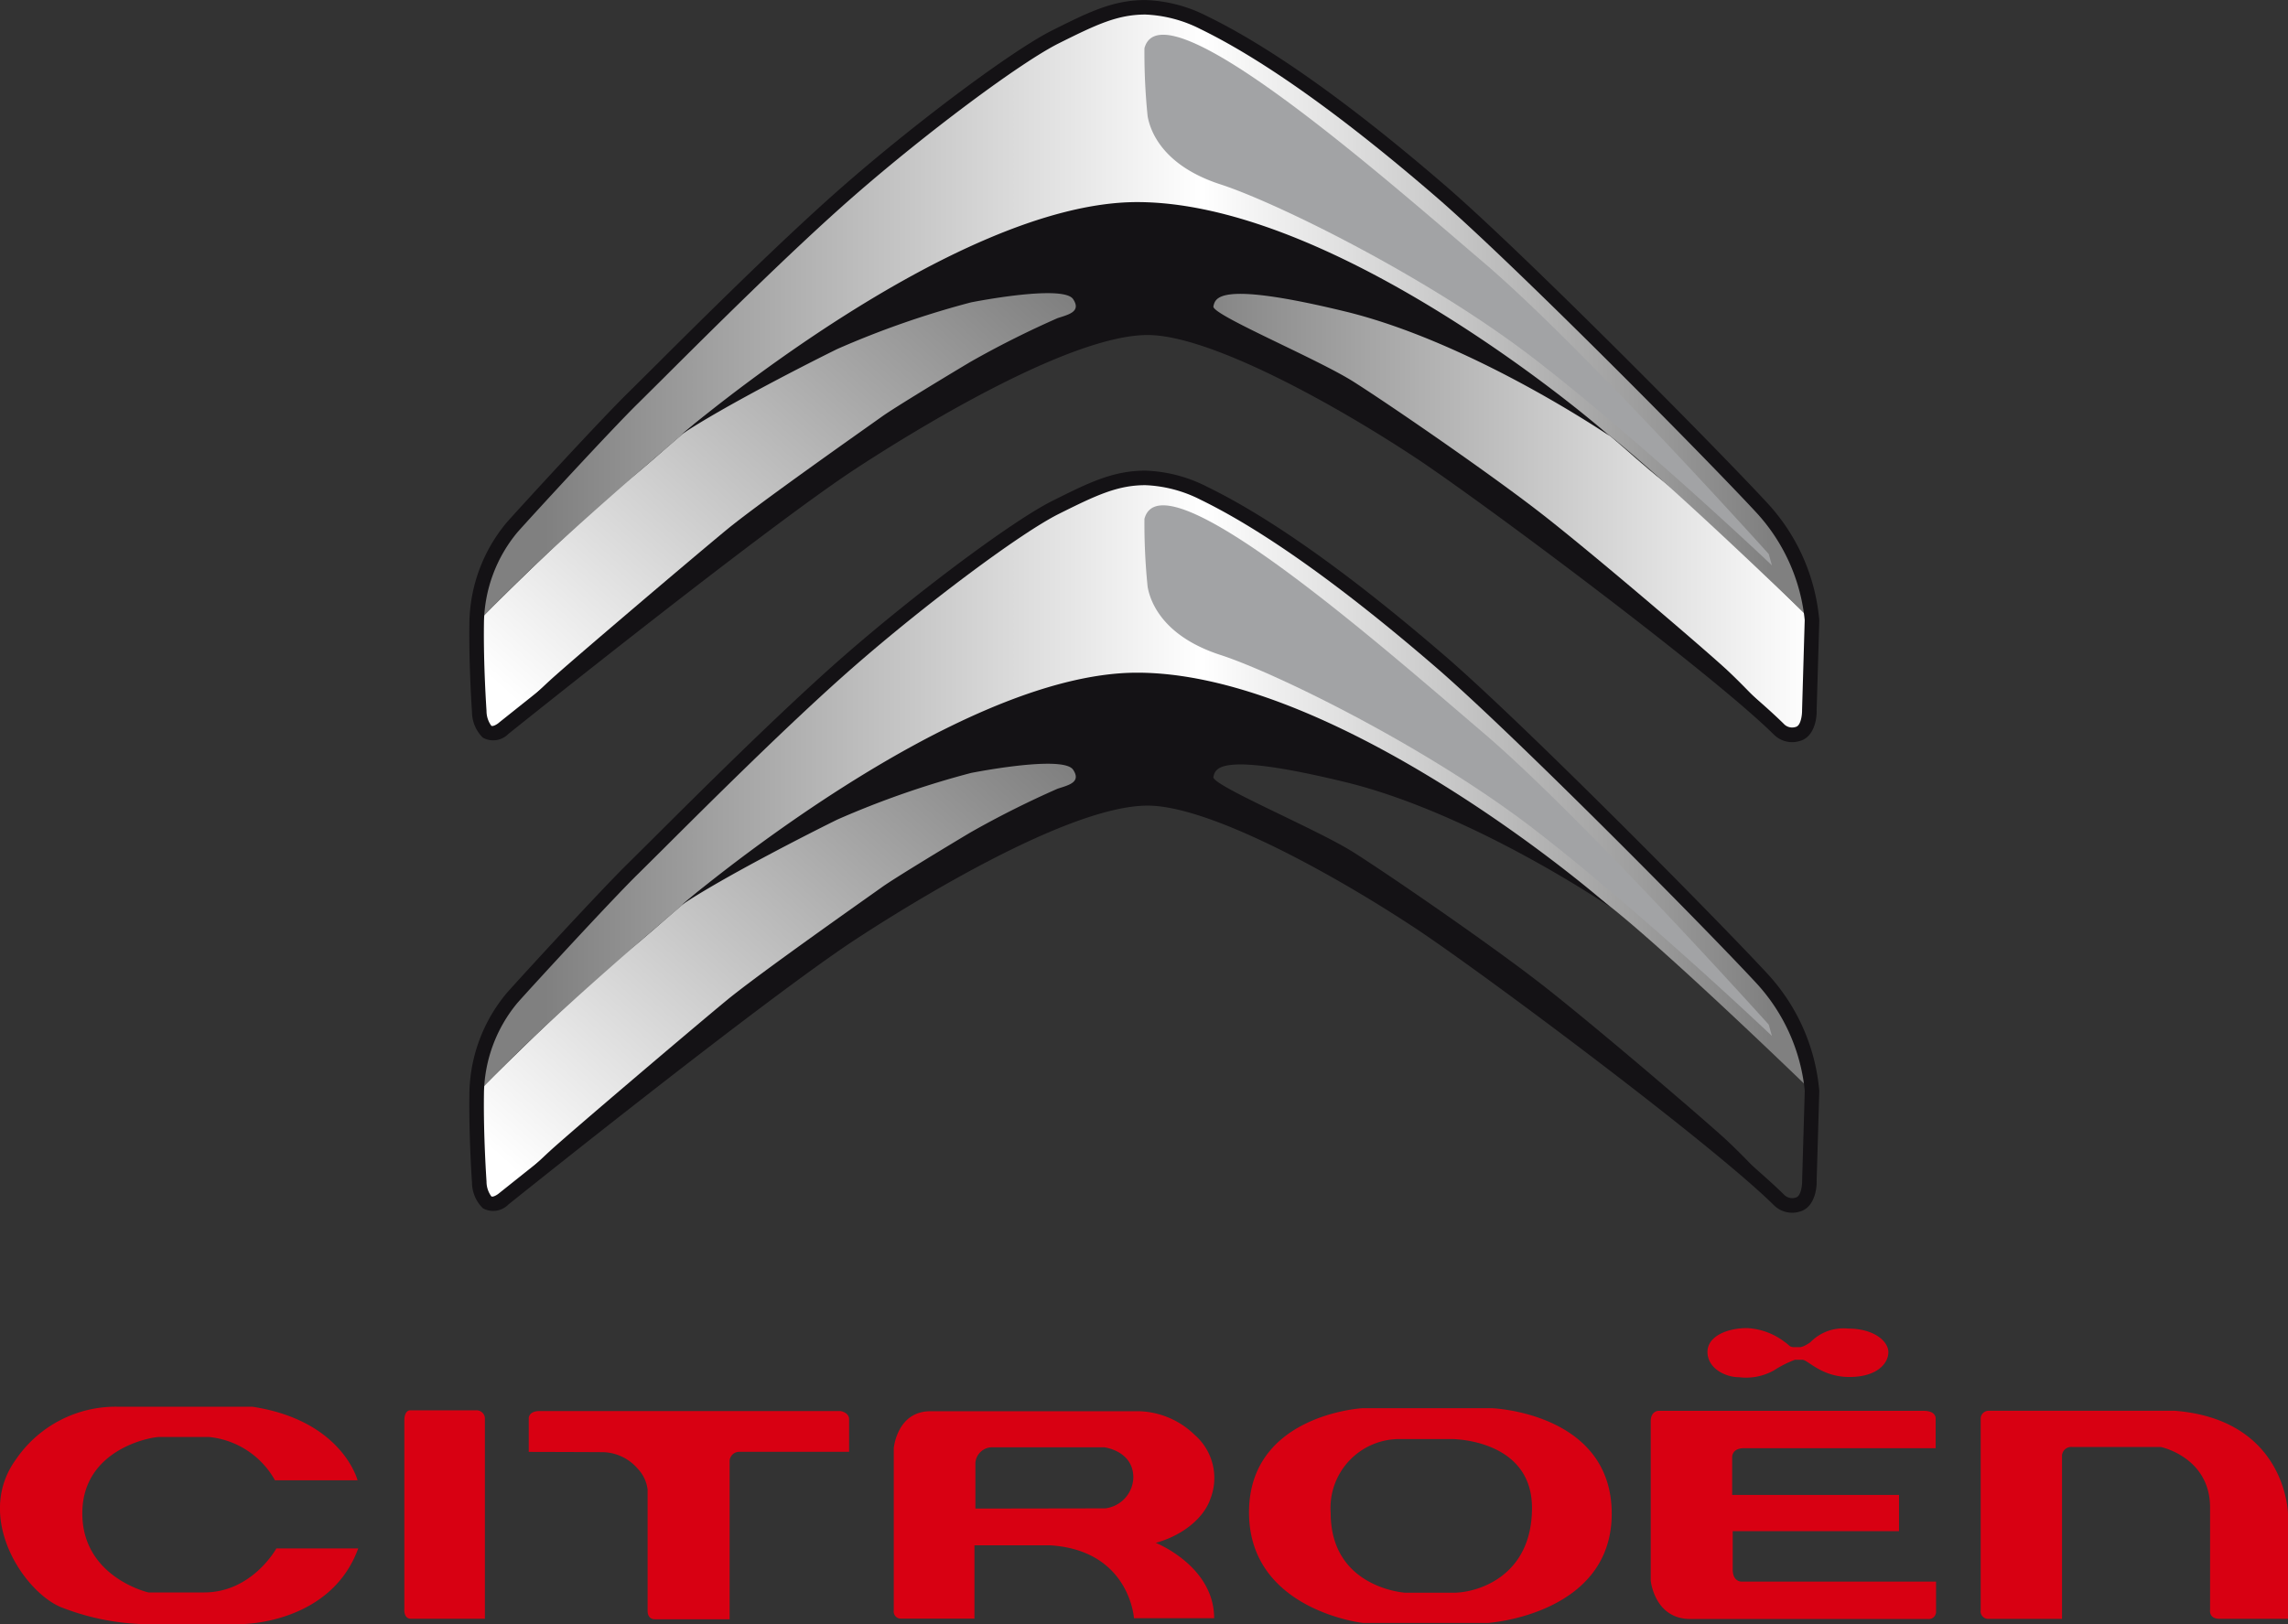 <svg xmlns="http://www.w3.org/2000/svg" xmlns:xlink="http://www.w3.org/1999/xlink" width="214" height="151.948" viewBox="0 0 214 151.948">
  <rect x="0" y="0" width="214" height="151.948" fill="#333333" stroke="none"/>
  <defs>
    <linearGradient id="linear-gradient" x1="0.874" y1="0.061" x2="-0.009" y2="0.849" gradientUnits="objectBoundingBox">
      <stop offset="0.017" stop-color="gray"/>
      <stop offset="1" stop-color="#fff"/>
    </linearGradient>
    <linearGradient id="linear-gradient-2" x1="0" y1="0.5" x2="1" y2="0.5" xlink:href="#linear-gradient"/>
    <linearGradient id="linear-gradient-3" x1="0.035" y1="0.5" x2="0.97" y2="0.5" gradientUnits="objectBoundingBox">
      <stop offset="0.017" stop-color="gray"/>
      <stop offset="0.545" stop-color="#fff"/>
      <stop offset="1" stop-color="gray"/>
    </linearGradient>
  </defs>
  <g id="Group_849" data-name="Group 849" transform="translate(-39.515 -208.202)">
    <g id="Group_844" data-name="Group 844" transform="translate(39.515 332.457)">
      <g id="Group_843" data-name="Group 843">
        <path id="Path_1577" data-name="Path 1577" d="M65.235,537.951h7.723s-1.416-5.6-9.847-6.887H50.433a11.291,11.291,0,0,0-9.4,4.892c-3.926,5.341.579,12.292,4.119,13.837a22.824,22.824,0,0,0,7.659,1.609h9.332s8.3,0,10.877-7.08H65.364s-2.253,4.119-6.758,4.119H53.393s-6.179-1.416-6.179-7.4,6.371-7.144,7.208-7.144h4.634A7.966,7.966,0,0,1,65.235,537.951Z" transform="translate(-39.515 -523.709)" fill="#d80012"/>
        <path id="Path_1578" data-name="Path 1578" d="M132.289,532.857v17.634s-.1.92.635.92h6.9V532.643a.78.78,0,0,0-.823-.736h-6.22S132.289,531.932,132.289,532.857Z" transform="translate(-94.47 -524.214)" fill="#d80012"/>
        <path id="Path_1579" data-name="Path 1579" d="M160.84,535.9v-3.128s-.046-.694,1.03-.694h28.122s.812.121.812.771v3.043H180.5a.9.9,0,0,0-.873.954V551.56h-7s-.67.042-.67-.79V539.426a3.426,3.426,0,0,0-.94-1.969,4.424,4.424,0,0,0-3.15-1.53C166.706,535.914,160.84,535.9,160.84,535.9Z" transform="translate(-111.385 -524.317)" fill="#d80012"/>
        <g id="Group_840" data-name="Group 840" transform="translate(83.594 7.781)">
          <g id="Group_839" data-name="Group 839">
            <path id="Path_1580" data-name="Path 1580" d="M269.1,544.434c2.5-.687,4.479-2.3,5.1-4.093a5.346,5.346,0,0,0-1.476-6.022,7.761,7.761,0,0,0-5.182-2.2H248.033c-3.154,0-3.438,3.472-3.438,3.472v15.164a.666.666,0,0,0,.647.768h6.9v-6.857h7.1c7.418.481,7.819,6.817,7.819,6.817h7.5C274.555,546.594,269.1,544.434,269.1,544.434Zm-4.721-3.228-12.149.02v-4.277a1.578,1.578,0,0,1,1.594-1.458h10.438s2.741.31,2.741,2.838A2.986,2.986,0,0,1,264.378,541.206Z" transform="translate(-244.594 -532.122)" fill="#d80012"/>
          </g>
        </g>
        <g id="Group_842" data-name="Group 842" transform="translate(116.823 7.496)">
          <g id="Group_841" data-name="Group 841">
            <path id="Path_1581" data-name="Path 1581" d="M348.851,531.423H336.7s-10.586.6-10.586,9.744,10.647,10.346,10.647,10.346h11.729s11.549-.782,11.549-10.226S348.851,531.423,348.851,531.423Zm-3.609,17.263h-4.511s-6.978-.421-6.978-7.459a6.443,6.443,0,0,1,6.557-6.917h4.812s7.459,0,7.459,6.436S347.468,548.686,345.242,548.686Z" transform="translate(-326.115 -531.423)" fill="#d80012"/>
          </g>
        </g>
        <path id="Path_1582" data-name="Path 1582" d="M418.29,532.941v14.971s.348,3.587,3.7,3.587h22.237a.676.676,0,0,0,.75-.7V548H426.858s-.9.109-.9-1.154V543.28h15.555v-3.386H425.906V536.36s-.037-.841,1.1-.841H444.94v-2.764s.073-.732-1.116-.732H418.989S418.324,532.048,418.29,532.941Z" transform="translate(-263.895 -524.282)" fill="#d80012"/>
        <path id="Path_1583" data-name="Path 1583" d="M439.362,514.817h.558s.258.064,1.009-.451a4.307,4.307,0,0,1,3.521-1.288c2.427,0,3.779,1.18,3.779,2.211s-1.031,2.32-3.651,2.32-3.865-1.611-4.4-1.611h-.687a10.1,10.1,0,0,0-1.953.987,5.325,5.325,0,0,1-3.286.644c-1.31,0-2.942-.859-2.942-2.362s1.911-2.234,3.694-2.234a6.3,6.3,0,0,1,3.543,1.31C438.976,514.623,438.954,514.8,439.362,514.817Z" transform="translate(-271.608 -513.034)" fill="#d80012"/>
        <path id="Path_1584" data-name="Path 1584" d="M493.995,532.78v17.865a.711.711,0,0,0,.73.837H501.6V536.193a.861.861,0,0,1,.924-.794h8.31s4.616.945,4.616,5.677v9.584s-.138.818.9.818h6.389v-9.809s-.115-8.813-10.581-9.656H494.795A.744.744,0,0,0,493.995,532.78Z" transform="translate(-308.738 -524.277)" fill="#d80012"/>
      </g>
    </g>
    <g id="Group_846" data-name="Group 846" transform="translate(83.407 208.202)">
      <path id="Path_1585" data-name="Path 1585" d="M148.887,301.87s9.808-9.834,13.921-13.095,5.469-5.154,10.517-8.2c0,0,25.355-15.994,35.46-11.9,0,0-1.083,3.609-14.2,11.549s-43.158,31.54-43.158,31.54-1.835,1.062-1.955-1.585S148.887,301.87,148.887,301.87Z" transform="translate(-148.197 -243.624)" fill="url(#linear-gradient)"/>
      <path id="Path_1586" data-name="Path 1586" d="M368.635,301.87s-9.808-9.834-13.92-13.095-5.469-5.154-10.518-8.2c0,0-25.355-15.994-35.46-11.9,0,0,1.083,3.609,14.2,11.549s43.158,31.54,43.158,31.54,1.835,1.062,1.955-1.585S368.635,301.87,368.635,301.87Z" transform="translate(-242.89 -243.624)" fill="url(#linear-gradient-2)"/>
      <path id="Path_1587" data-name="Path 1587" d="M149.916,262.3a98.881,98.881,0,0,1,13.647-15.96c8.168-7.619,36.9-37.654,47.879-36.511s22.685,13.012,29.9,19.107,27.722,27.69,27.722,27.69,4.524,7.2,4.364,10.246c0,0-14.709-14.265-19.725-17.854S236.711,238.9,236.711,238.9l-21.319-8.346-17.081,2.119-14.876,6.141s-13.146,9.038-14.27,10.075-13.492,11.286-20.281,18.594C148.885,267.484,149.262,263.213,149.916,262.3Z" transform="translate(-148.196 -209.147)" fill="url(#linear-gradient-3)"/>
      <g id="Group_845" data-name="Group 845">
        <path id="Path_1588" data-name="Path 1588" d="M150.856,276.865h0c.24-.192,24.067-19.3,32.489-24.813,4.481-2.934,19.692-12.506,27.3-12.506,5.666,0,17.042,6.188,25.063,11.487,5.957,3.936,27.517,20,33.477,25.865l-.053-.058a2.418,2.418,0,0,0,2.47.7c1.343-.335,1.647-2,1.615-2.928,0,.044.247-8.37.247-8.37a18.5,18.5,0,0,0-4.9-11.021c-4.8-5.188-22.819-23.39-30.07-29.647-8.839-7.627-16.336-12.962-22.282-15.856a13.608,13.608,0,0,0-5.772-1.512c-3.048,0-5.307,1.13-8.726,2.839-3.653,1.826-12.589,8.482-19.512,14.532-5.771,5.043-13.633,12.88-17.856,17.09l-2.261,2.244c-2.439,2.378-10.1,10.711-11.4,12.187a14.966,14.966,0,0,0-3.479,9.344c-.06,4.073.239,8.317.243,8.36a3.4,3.4,0,0,0,1.023,2.42A1.993,1.993,0,0,0,150.856,276.865Zm-1.6-.763a2.331,2.331,0,0,1-.448-1.384c0-.06-.3-4.248-.24-8.26A13.542,13.542,0,0,1,151.7,258c1.3-1.469,8.915-9.755,11.334-12.114l2.272-2.255c4.212-4.2,12.054-12.015,17.791-17.029,6.852-5.989,15.656-12.555,19.224-14.34,3.542-1.771,5.511-2.7,8.116-2.7a12.438,12.438,0,0,1,5.148,1.361c5.868,2.857,13.266,8.127,22.016,15.677,7.219,6.229,25.171,24.369,29.96,29.541a17.416,17.416,0,0,1,4.54,10.075c0-.02-.247,8.393-.247,8.393.013.481-.117,1.485-.583,1.6a1.07,1.07,0,0,1-1.086-.24l-.016-.018c-.011-.013-.028-.03-.028-.03-6.434-6.329-28.3-22.472-33.682-26.031-2.96-1.956-18.119-11.714-25.815-11.714-7.772,0-22.206,8.9-28.051,12.729-8.477,5.55-32.355,24.7-32.6,24.89C149.8,275.974,149.4,276.2,149.254,276.1Z" transform="translate(-147.195 -208.202)" fill="#141215"/>
      </g>
      <path id="Path_1589" data-name="Path 1589" d="M170.459,276.322s25.4-21.734,42.607-21.734,39.4,17.684,44.211,21.895c0,0-12.872-8.782-24.782-11.669s-12.109-1.246-12.295-.47,9.685,4.88,13.123,7.061,12.679,8.54,17.485,12.273,15.083,12.532,17.3,14.565,5.989,6.21,5.989,6.21-.55-.062-2.077-1.458-5.661-4.948-7.826-6.543-11.339-8.692-11.339-8.692-11.338-8.542-14.135-10.256-12.241-7.158-12.241-7.158A82.4,82.4,0,0,0,218,266.979a17.663,17.663,0,0,0-9.083.211,67.922,67.922,0,0,0-7.609,3.1c-1.594.752-9.444,5.2-9.444,5.2s-6.526,4.15-8.151,5.263-8.21,6.105-9.955,7.519-8.992,6.947-8.992,6.947l-6.557,5.143s-3.038,2.466-3.609,2.947a13.22,13.22,0,0,1-1.233.9l-.421.15s3.369-3.338,5.2-5.023,13.474-11.579,16.541-14.105,13.354-9.745,14.527-10.587,6.5-4.06,8.271-5.113a89.486,89.486,0,0,1,8.15-4.09c1.023-.331,2.226-.6,1.444-1.775s-6.887-.21-9.534.3a84.25,84.25,0,0,0-12.511,4.361C182.69,269.475,174.319,273.726,170.459,276.322Z" transform="translate(-150.601 -235.68)" fill="#141215"/>
      <path id="Path_1590" data-name="Path 1590" d="M302.117,217.439a58.31,58.31,0,0,0,.3,6.37c.3,1.668,1.668,4.7,6.825,6.37s19.413,8.645,29.423,16.38,22.143,19.261,22.143,19.261l-.3-1.061s-17.442-19.414-26.693-27.3S303.785,211.221,302.117,217.439Z" transform="translate(-238.968 -212.925)" fill="#a2a3a5"/>
    </g>
    <g id="Group_848" data-name="Group 848" transform="translate(83.407 252.23)">
      <path id="Path_1591" data-name="Path 1591" d="M148.887,409.883s9.808-9.834,13.921-13.095,5.469-5.154,10.517-8.2c0,0,25.355-15.995,35.46-11.9,0,0-1.083,3.609-14.2,11.549s-43.158,31.54-43.158,31.54-1.835,1.062-1.955-1.584S148.887,409.883,148.887,409.883Z" transform="translate(-148.197 -351.637)" fill="url(#linear-gradient)"/>
      <path id="Path_1592" data-name="Path 1592" d="M368.635,409.883s-9.808-9.834-13.92-13.095-5.469-5.154-10.518-8.2c0,0-25.355-15.995-35.46-11.9,0,0,1.083,3.609,14.2,11.549s43.158,31.54,43.158,31.54,1.835,1.062,1.955-1.584S368.635,409.883,368.635,409.883Z" transform="translate(-242.89 -351.637)" fill="url(#linear-gradient-2)"/>
      <path id="Path_1593" data-name="Path 1593" d="M149.916,370.313a98.862,98.862,0,0,1,13.647-15.96c8.168-7.619,36.9-37.654,47.879-36.511s22.685,13.012,29.9,19.108,27.722,27.689,27.722,27.689,4.524,7.2,4.364,10.247c0,0-14.709-14.265-19.725-17.854s-16.994-10.118-16.994-10.118l-21.319-8.346-17.081,2.119-14.876,6.141s-13.146,9.038-14.27,10.076-13.492,11.286-20.281,18.594C148.885,375.5,149.262,371.226,149.916,370.313Z" transform="translate(-148.196 -317.16)" fill="url(#linear-gradient-3)"/>
      <g id="Group_847" data-name="Group 847" transform="translate(0 0)">
        <path id="Path_1594" data-name="Path 1594" d="M150.856,384.878h0c.24-.192,24.067-19.3,32.489-24.812,4.481-2.934,19.692-12.506,27.3-12.506,5.666,0,17.042,6.188,25.063,11.487,5.957,3.936,27.517,20,33.477,25.865l-.053-.059a2.418,2.418,0,0,0,2.47.7c1.343-.335,1.647-2,1.615-2.928,0,.044.247-8.37.247-8.37a18.5,18.5,0,0,0-4.9-11.021c-4.8-5.187-22.819-23.39-30.07-29.647-8.839-7.627-16.336-12.962-22.282-15.856a13.615,13.615,0,0,0-5.772-1.512c-3.048,0-5.307,1.129-8.726,2.839-3.653,1.826-12.589,8.482-19.512,14.532-5.771,5.043-13.633,12.88-17.856,17.09l-2.261,2.244c-2.439,2.377-10.1,10.711-11.4,12.187a14.966,14.966,0,0,0-3.479,9.344c-.06,4.073.239,8.317.243,8.359a3.4,3.4,0,0,0,1.023,2.42A1.994,1.994,0,0,0,150.856,384.878Zm-1.6-.764a2.329,2.329,0,0,1-.448-1.383c0-.06-.3-4.248-.24-8.26a13.544,13.544,0,0,1,3.137-8.461c1.3-1.469,8.915-9.755,11.334-12.114l2.272-2.255c4.212-4.2,12.054-12.014,17.791-17.028,6.852-5.989,15.656-12.555,19.224-14.34,3.542-1.77,5.511-2.694,8.116-2.694a12.45,12.45,0,0,1,5.148,1.36c5.868,2.857,13.266,8.127,22.016,15.677,7.219,6.23,25.171,24.369,29.96,29.541a17.416,17.416,0,0,1,4.54,10.075c0-.02-.247,8.393-.247,8.393.013.481-.117,1.485-.583,1.6a1.068,1.068,0,0,1-1.086-.24l-.016-.018a.4.4,0,0,0-.028-.029c-6.434-6.329-28.3-22.472-33.682-26.031-2.96-1.956-18.119-11.713-25.815-11.713-7.772,0-22.206,8.9-28.051,12.729-8.477,5.55-32.355,24.7-32.6,24.89C149.8,383.987,149.4,384.218,149.254,384.115Z" transform="translate(-147.195 -316.215)" fill="#141215"/>
      </g>
      <path id="Path_1595" data-name="Path 1595" d="M170.459,384.336s25.4-21.735,42.607-21.735,39.4,17.684,44.211,21.895c0,0-12.872-8.782-24.782-11.669s-12.109-1.246-12.295-.47,9.685,4.88,13.123,7.061,12.679,8.54,17.485,12.273,15.083,12.532,17.3,14.565,5.989,6.21,5.989,6.21-.55-.063-2.077-1.458-5.661-4.948-7.826-6.543-11.339-8.692-11.339-8.692-11.338-8.541-14.135-10.255-12.241-7.158-12.241-7.158A82.335,82.335,0,0,0,218,374.992a17.655,17.655,0,0,0-9.083.21,67.916,67.916,0,0,0-7.609,3.1c-1.594.752-9.444,5.2-9.444,5.2s-6.526,4.15-8.151,5.263-8.21,6.105-9.955,7.519-8.992,6.947-8.992,6.947l-6.557,5.142s-3.038,2.466-3.609,2.948a13.226,13.226,0,0,1-1.233.9l-.421.15s3.369-3.338,5.2-5.022,13.474-11.58,16.541-14.106,13.354-9.745,14.527-10.587,6.5-4.06,8.271-5.113a89.493,89.493,0,0,1,8.15-4.09c1.023-.331,2.226-.6,1.444-1.774s-6.887-.21-9.534.3a84.25,84.25,0,0,0-12.511,4.361C182.69,377.488,174.319,381.739,170.459,384.336Z" transform="translate(-150.601 -343.693)" fill="#141215"/>
      <path id="Path_1596" data-name="Path 1596" d="M302.117,325.452a58.314,58.314,0,0,0,.3,6.37c.3,1.668,1.668,4.7,6.825,6.37s19.413,8.645,29.423,16.38,22.143,19.261,22.143,19.261l-.3-1.061s-17.442-19.414-26.693-27.3S303.785,319.234,302.117,325.452Z" transform="translate(-238.968 -320.938)" fill="#a2a3a5"/>
    </g>
  </g>
</svg>
